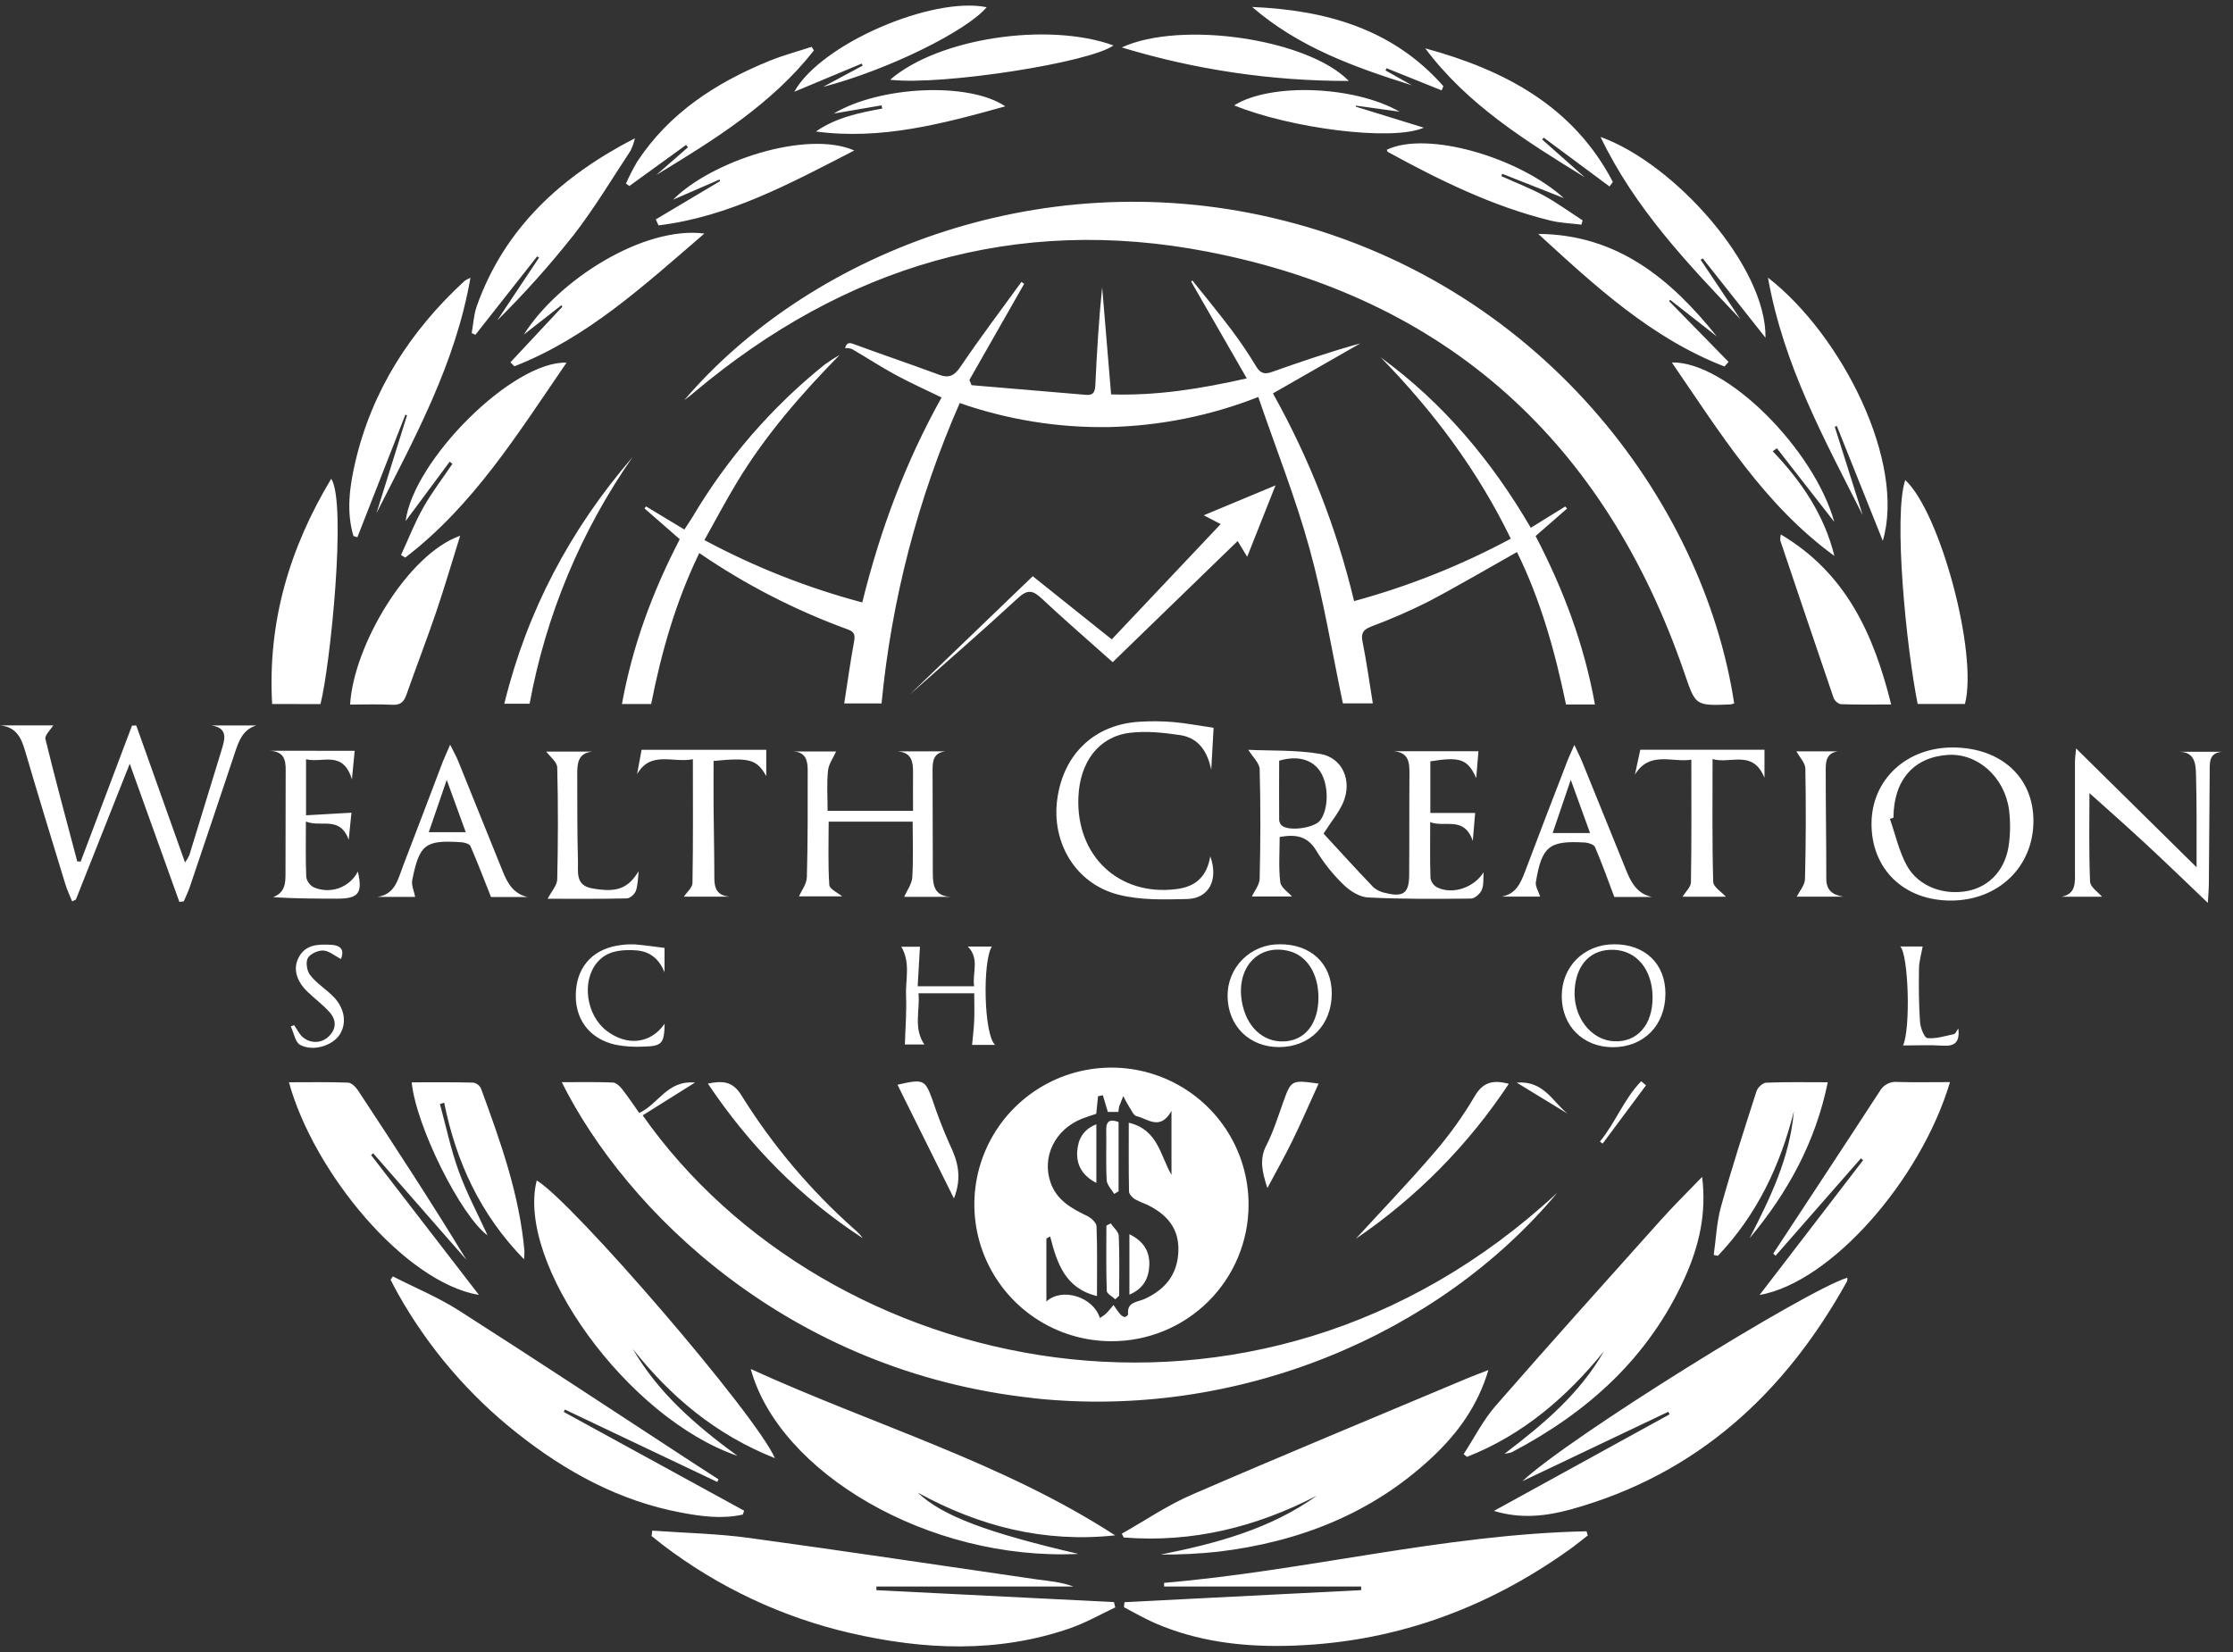 <svg width="200" height="148" viewBox="0 0 200 148" fill="none" xmlns="http://www.w3.org/2000/svg">
<rect x="0" y="0" width="200" height="148" fill="#333333" stroke="none"/>
<path d="M75.693 31.19C75.838 30.597 76.156 30.701 76.615 30.882C79.111 31.8 81.632 32.649 84.122 33.575C85.082 33.93 85.528 33.594 86.073 32.789C87.8 30.231 89.672 27.763 91.485 25.258L91.731 25.427C90.097 28.297 88.462 31.165 86.828 34.033L87.017 34.507L97.265 35.374C98.042 35.443 98.084 34.968 98.111 34.373C98.246 31.491 98.419 28.612 98.715 25.735C98.979 28.894 99.243 32.052 99.517 35.333C103.594 35.46 107.486 34.843 111.668 33.898L106.686 25.227L106.797 25.126C107.948 26.573 109.127 27.998 110.238 29.472C111.051 30.546 111.807 31.662 112.502 32.816C112.872 33.431 113.242 33.563 113.89 33.333C116.497 32.41 119.114 31.516 121.832 30.765C119.257 32.233 116.682 33.717 114.011 35.245C117.28 41.084 119.726 47.345 121.28 53.851C126.156 52.526 130.865 50.65 135.316 48.26C132.319 42.09 128.341 36.809 123.66 32.013C129.244 36.085 133.582 41.245 137.107 47.283L140.188 45.376L140.358 45.559L137.536 48.022C140.015 52.772 141.887 57.727 142.851 63.113H140.261C139.274 58.339 137.977 53.742 135.871 49.455C133.135 50.995 130.536 52.532 127.862 53.933C126.215 54.757 124.525 55.493 122.799 56.136C122.083 56.418 121.886 56.731 122.037 57.492C122.397 59.285 122.646 61.099 122.957 63.013H120.276C119.304 58.403 118.549 53.71 117.289 49.144C116.029 44.578 114.292 40.215 112.698 35.566C108.434 37.243 103.907 38.155 99.326 38.26C94.778 38.335 90.252 37.606 85.959 36.108C82.21 44.651 79.847 53.736 78.957 63.021H75.615C75.901 61.18 76.15 59.348 76.486 57.529C76.589 56.961 76.589 56.626 75.97 56.403C71.252 54.687 66.77 52.383 62.631 49.547C60.527 53.902 59.242 58.404 58.322 63.071H55.705C56.645 57.875 58.43 53.033 60.884 48.308L57.725 45.547L57.863 45.37L61.296 47.439C61.566 47.025 61.812 46.67 62.036 46.3C65.129 41.079 69.139 36.455 73.875 32.652C74.301 32.345 74.744 32.061 75.202 31.802C71.781 35.286 68.586 38.953 66.051 43.135C65.025 44.827 64.098 46.58 63.092 48.384C67.57 50.79 72.316 52.665 77.231 53.971C78.832 47.478 81.106 41.389 84.333 35.609C82.913 34.916 81.531 34.3 80.207 33.58C78.882 32.86 77.605 32.025 76.298 31.264C76.103 31.201 75.898 31.176 75.693 31.19H75.693ZM113.898 19.5C92.731 14.587 72.299 22.964 61.292 35.84C61.617 35.612 61.925 35.362 62.229 35.105C75.592 23.885 90.955 19.209 108.166 22.551C129.666 26.713 143.761 39.688 150.835 60.206C151.868 63.208 151.77 63.24 154.998 63.108C155.108 63.087 155.217 63.059 155.324 63.024C152.581 44.92 137.906 25.072 113.898 19.5ZM92.561 125.263C110.893 127.236 128.911 119.543 139.477 106.859C112.314 132.076 73.964 123.262 57.562 99.924L62.248 96.986C59.75 96.761 58.981 98.918 57.253 99.708C56.76 99.007 56.266 98.266 55.721 97.571C55.517 97.311 55.179 96.99 54.893 96.981C53.393 96.919 51.889 96.951 50.315 96.951C56.079 108.502 70.636 122.895 92.56 125.255L92.561 125.263ZM111.828 107.976C111.843 105.549 111.136 103.173 109.796 101.148C108.457 99.124 106.545 97.541 104.303 96.601C102.062 95.662 99.591 95.407 97.205 95.87C94.818 96.333 92.623 97.493 90.897 99.202C89.171 100.912 87.993 103.094 87.511 105.472C87.029 107.85 87.266 110.318 88.19 112.562C89.115 114.806 90.686 116.726 92.705 118.078C94.724 119.43 97.099 120.153 99.531 120.157C101.14 120.163 102.734 119.854 104.223 119.245C105.712 118.636 107.067 117.741 108.209 116.609C109.351 115.478 110.258 114.133 110.879 112.652C111.5 111.171 111.823 109.582 111.828 107.976ZM93.72 116.591V110.959L94.058 110.77C94.665 113.147 95.392 115.422 98.251 116.11C98.251 113.906 98.29 111.889 98.211 109.862C98.199 109.534 97.718 109.098 97.36 108.927C95.956 108.263 94.647 107.514 94.102 105.962C93.278 103.629 94.502 101.169 96.928 100.216C97.34 100.054 97.767 99.927 98.184 99.785L98.346 98.213L98.778 98.118L99.224 99.616H100.169C100.18 99.444 100.207 99.272 100.248 99.104C100.352 98.798 100.495 98.499 100.608 98.196C100.757 98.506 100.922 98.807 101.102 99.099C101.314 99.425 101.516 99.932 101.807 99.998C102.794 100.221 103.901 101.337 104.925 99.528V105.259C103.913 103.523 103.724 101.198 101.099 100.583C101.099 102.691 101.082 104.713 101.122 106.73C101.122 106.975 101.403 107.271 101.632 107.426C101.992 107.618 102.365 107.786 102.747 107.93C104.502 108.784 105.63 110.043 105.541 112.124C105.453 114.205 104.36 115.514 102.542 116.361C101.903 116.66 100.907 116.606 101.04 117.747C101.04 117.823 100.794 118.017 100.702 117.992C100.532 117.928 100.383 117.815 100.276 117.668C100.076 117.424 99.911 117.179 99.731 116.912C99.509 117.174 99.299 117.448 99.057 117.69C98.886 117.835 98.703 117.964 98.51 118.077C97.93 116.194 95.131 115.296 93.72 116.601L93.72 116.591ZM142.099 137.185C129.335 137.449 116.941 140.735 104.264 141.805V142.135H121.911V142.458L100.714 143.536L100.667 143.987C101.604 144.477 102.516 145.011 103.483 145.429C107.203 147.035 111.141 147.53 115.149 147.449C124.548 147.26 132.991 144.239 140.592 138.807C141.145 138.41 141.67 137.977 142.208 137.56L142.099 137.185ZM58.36 137.611C58.678 137.856 58.989 138.12 59.31 138.366C64.305 142.188 70.062 144.897 76.195 146.31C82.765 147.82 89.365 148.119 95.86 145.867C97.251 145.377 98.548 144.643 99.887 144.004L99.774 143.529L78.495 142.462V142.131H96.138C95.05 141.732 93.957 141.642 92.874 141.497C84.274 140.256 75.681 138.951 67.071 137.778C64.208 137.389 61.304 137.335 58.419 137.127L58.36 137.611ZM100.649 137.741C106.791 138.231 112.52 136.808 117.958 133.988C113.765 136.994 108.929 138.275 103.961 139.27C105.684 139.283 107.406 139.197 109.119 139.013C116.348 138.141 122.857 135.612 128.229 130.596C130.518 128.456 132.343 125.993 133.31 122.74C132.587 123.024 132.025 123.229 131.477 123.457C123.217 126.933 114.935 130.358 106.715 133.921C104.54 134.866 102.55 136.229 100.473 137.402L100.649 137.741ZM99.877 137.55C89.792 131.008 78.254 127.676 67.242 122.645C69.755 131.875 83.115 139.859 96.592 139.212C88.406 137.307 84.398 135.809 82.203 133.723C87.701 136.744 93.526 138.233 99.87 137.55H99.877ZM140.704 135.222C152.014 132.088 159.882 124.805 165.434 114.784C165.46 114.68 165.468 114.573 165.456 114.466C161.688 115.636 140.478 128.805 136.353 132.698L149.425 126.477L149.538 126.709L133.805 135.36C136.212 136.097 138.491 135.832 140.696 135.223L140.704 135.222ZM64.351 132.529C63.469 131.954 62.587 131.383 61.705 130.815C54.846 126.337 48.011 121.818 41.108 117.409C39.243 116.219 37.161 115.361 35.188 114.351L34.981 114.645C35.201 115.066 35.413 115.492 35.647 115.903C38.358 120.73 41.991 124.981 46.34 128.413C50.694 131.858 55.481 134.475 61.018 135.513C62.843 135.856 64.69 136.103 66.533 135.687L66.649 135.341L50.491 126.491C50.528 126.421 50.563 126.349 50.597 126.279L64.244 132.765L64.351 132.529ZM69.409 130.646C67.757 126.778 51.254 107.632 48.073 105.755C46.206 113.186 56.182 127.055 66.05 130.428C62.24 127.645 58.937 124.746 56.678 120.851C60.053 125.113 64.082 128.523 69.402 130.633L69.409 130.646ZM131.39 130.519C136.38 128.56 140.302 125.192 143.653 121.064C141.525 124.793 138.343 127.52 134.752 130.24C134.966 130.216 135.177 130.174 135.383 130.113C142.22 126.531 147.686 121.605 150.895 114.478C152.16 111.663 152.868 108.745 152.451 105.437C151.114 106.825 149.868 108.049 148.704 109.354C143.771 114.865 138.817 120.371 133.955 125.946C132.828 127.239 132.038 128.822 131.093 130.272L131.39 130.519ZM33.426 103.324L41.78 112.872C38.655 107.731 35.367 102.703 32.069 97.694C31.867 97.387 31.485 97.003 31.174 96.991C29.423 96.925 27.669 96.959 25.878 96.959C28.098 105.026 36.223 114.877 42.897 116.012L33.238 103.482L33.426 103.324ZM159.03 112.5C161.576 109.588 164.124 106.678 166.676 103.772L166.869 103.941L157.597 116.016C164.01 114.884 172.048 105.694 174.652 96.944C173.066 96.944 171.515 96.976 169.966 96.932C169.646 96.896 169.322 96.956 169.036 97.104C168.75 97.251 168.514 97.481 168.358 97.762C165.201 102.622 162.007 107.457 158.823 112.302L159.03 112.5ZM112.822 68.923C112.914 72.182 112.901 75.445 112.822 78.716C112.81 79.279 112.349 79.832 112.127 80.314H115.715C115.391 79.94 114.728 79.519 114.667 79.024C114.509 77.71 114.613 76.363 114.613 74.984C115.996 74.74 117.079 74.852 117.895 76.209C118.575 77.328 119.397 78.355 120.34 79.264C120.909 79.82 121.771 80.366 122.525 80.402C125.596 80.556 128.674 80.537 131.749 80.502C132.087 80.502 132.575 80.067 132.718 79.721C132.911 79.253 132.839 78.676 132.881 78.147C132.025 79.508 130.131 80.181 128.727 79.503C128.572 79.42 128.437 79.304 128.333 79.162C128.228 79.021 128.157 78.858 128.123 78.686C128.066 77.075 128.096 75.461 128.096 73.654C129.457 74.164 131.127 73.077 131.911 75.336C132.005 74.215 132.072 73.427 132.123 72.83H128.109V68.207C130.766 67.779 131.449 67.989 132.218 69.705C132.302 68.68 132.364 67.954 132.418 67.301H124.834C126.146 67.416 126.244 68.258 126.238 69.26C126.213 72.318 126.238 75.38 126.213 78.433C126.198 80.015 125.673 80.392 124.117 80.007C123.711 79.937 123.331 79.76 123.017 79.495C121.45 77.863 119.929 76.178 118.545 74.68C119.26 73.561 119.941 72.766 120.321 71.85C121.122 69.916 120.232 67.874 118.232 67.538C116.054 67.174 113.792 67.269 111.805 67.174C112.194 67.81 112.806 68.356 112.823 68.917L112.822 68.923ZM118.248 69.126C119.028 70.296 119.013 72.541 118.221 73.521C117.684 74.187 115.434 74.5 114.803 73.959C114.663 73.825 114.579 73.643 114.569 73.45C114.551 71.671 114.569 69.895 114.569 68.149C116.216 67.664 117.526 68.032 118.251 69.121L118.248 69.126ZM16.065 80.801L16.459 80.751C16.642 80.316 16.857 79.889 17.007 79.442C18.364 75.428 19.712 71.414 21.052 67.399C21.397 66.356 21.757 65.365 22.951 64.993H18.946C20.35 65.213 20.179 66.089 19.895 67.029C18.909 70.222 17.931 73.414 16.96 76.607C16.854 76.839 16.724 77.061 16.573 77.268C15.079 73.062 13.643 69.027 12.205 64.995L11.823 65.007L7.228 77.185L6.919 77.173C5.953 73.522 4.966 69.879 4.068 66.212C3.984 65.869 4.539 65.37 4.768 64.988H0.033C1.466 65.14 1.913 66.112 2.253 67.289C3.422 71.275 4.64 75.246 5.854 79.217C6.012 79.736 6.251 80.23 6.458 80.749C6.673 80.642 6.782 80.622 6.803 80.571C8.379 76.605 9.951 72.636 11.62 68.423C13.147 72.669 14.607 76.729 16.065 80.801ZM170.645 43.003C169.567 46.225 170.741 57.998 171.757 63.064H175.992C177.166 58.534 173.784 45.921 170.645 43.003ZM28.703 63.078C29.576 59.695 31.073 45.04 29.667 42.89C25.929 49.106 23.958 55.721 24.374 63.071L28.703 63.078ZM42.137 24.886C41.958 24.96 41.785 25.05 41.622 25.156C36.748 29.638 33.305 34.99 31.806 41.458C31.312 43.612 31.007 45.828 31.655 48.022L32.01 48.13C33.441 44.472 34.873 40.813 36.307 37.154L36.457 37.201L33.719 45.975C37.138 39.238 40.794 32.603 42.137 24.879V24.886ZM166.838 46.168L164.33 38.226L164.519 38.168C165.853 41.507 167.188 44.846 168.633 48.45C170.702 41.455 165.019 30.064 158.348 24.87C159.754 32.777 163.438 39.409 166.837 46.162L166.838 46.168ZM163.706 96.959C161.733 96.959 159.962 96.922 158.206 96.995C157.892 96.995 157.429 97.426 157.325 97.75C156.218 101.192 155.105 104.637 154.139 108.115C153.752 109.506 153.697 110.99 153.491 112.432L153.865 112.505C157.361 108.833 159.439 104.438 160.665 99.574C160.314 103.701 158.552 107.33 156.702 110.933C160.125 106.847 162.604 102.33 163.707 96.959L163.706 96.959ZM39.782 98.788C40.852 104.056 42.988 108.771 46.934 112.818C46.96 112.574 46.972 112.329 46.971 112.084C46.525 106.999 44.816 102.245 43.075 97.502C43.007 97.368 42.909 97.252 42.788 97.162C42.668 97.073 42.527 97.013 42.379 96.988C40.549 96.944 38.716 96.964 36.874 96.964C37.266 100.932 41.313 108.975 43.669 110.674C42.811 108.794 41.812 106.921 41.094 104.95C40.376 102.979 39.954 100.927 39.402 98.91L39.782 98.788ZM36.329 46.683L40.275 41.365L40.522 41.551C39.644 42.853 38.679 44.111 37.912 45.468C37.145 46.825 36.573 48.303 35.917 49.726L36.299 49.951C42.436 45.258 46.411 38.792 50.746 32.488C45.91 32.327 37.03 41.238 36.332 46.671L36.329 46.683ZM164.297 49.802C163.394 46.129 161.352 43.123 158.772 40.425L159.15 40.161L164.288 46.756C162.458 40.229 154.629 32.371 149.736 32.471C154.059 38.765 158.014 45.231 164.296 49.801L164.297 49.802ZM152.51 23.155L158.127 30.255C158.231 23.922 150.039 14.675 143.351 12.266C146.431 18.678 151.159 23.625 155.873 28.588L152.317 23.268L152.51 23.155ZM48.28 23.079L44.533 28.71C46.979 26.288 49.275 23.719 51.407 21.018C53.247 18.634 54.806 16.038 56.463 13.519C56.644 13.16 56.779 12.78 56.865 12.387C50.285 15.778 45.197 20.418 42.708 27.412C42.434 28.181 42.395 29.029 42.247 29.843L42.582 29.99L48.112 22.968L48.28 23.079ZM110.852 48.469L111.705 49.882L114.243 43.484L107.816 46.163L109.331 46.953L99.575 57.281L92.5 51.623L81.475 62.229C84.731 59.357 88.003 56.507 91.19 53.565C92.034 52.788 92.51 52.882 93.279 53.601C95.338 55.528 97.472 57.371 99.66 59.323L110.852 48.469ZM159.452 48.422C161.032 53.123 162.622 57.819 164.222 62.512C164.277 62.651 164.364 62.776 164.476 62.876C164.588 62.975 164.721 63.048 164.866 63.087C166.321 63.139 167.782 63.114 169.385 63.114C167.821 56.83 165.364 51.363 159.501 47.881C159.461 48.059 159.444 48.241 159.452 48.422L159.452 48.422ZM31.357 63.122C32.626 63.122 33.895 63.073 35.158 63.14C35.87 63.176 36.169 62.883 36.391 62.268C37.269 59.778 38.221 57.309 39.072 54.813C39.812 52.634 40.458 50.42 41.215 47.995C36.467 49.677 31.667 57.859 31.357 63.122ZM46.917 29.975C48.074 29.074 49.179 28.21 50.284 27.346L50.363 27.485L45.718 32.458L46.071 32.817C52.62 30.259 57.663 25.588 63.089 20.922C57.653 20.225 50.01 25.065 46.917 29.976L46.917 29.975ZM154.453 32.835L154.818 32.421L149.499 26.983L149.58 26.854L153.772 30.144C149.656 25.003 144.859 21.003 137.775 20.956C142.856 25.61 147.905 30.301 154.458 32.835L154.453 32.835ZM192.223 75.637C194.001 77.285 195.738 78.974 197.748 80.889C197.792 80.071 197.832 79.665 197.837 79.275C197.866 75.892 197.892 72.508 197.913 69.123C197.913 68.295 197.847 67.448 199.033 67.348H195.087C196.498 67.33 196.656 68.28 196.685 69.306C196.725 70.611 196.73 71.916 196.737 73.223V77.697L185.947 67.052C185.907 67.498 185.848 67.885 185.846 68.276V78.069C185.846 79.048 185.967 80.079 184.642 80.338H188.27C187.944 79.946 187.217 79.476 187.197 78.979C187.083 76.147 187.143 73.304 187.143 71.052C188.581 72.34 190.423 73.968 192.223 75.637ZM74.124 72.642C74.124 71.386 74.04 70.194 74.161 69.038C74.223 68.431 74.655 67.861 74.884 67.325H71.004C72.131 67.337 72.336 68.108 72.341 68.933C72.341 72.152 72.358 75.372 72.267 78.591C72.25 79.203 71.774 79.815 71.556 80.305H75.431C75.062 79.992 74.302 79.658 74.277 79.277C74.151 77.39 74.22 75.492 74.22 73.611H81.743C81.743 75.347 81.81 76.98 81.708 78.603C81.671 79.198 81.237 79.768 80.986 80.344H85.124C83.674 80.265 83.548 79.293 83.548 78.202C83.548 75.144 83.531 72.081 83.526 69.028C83.526 68.233 83.57 67.452 84.658 67.314H80.389C81.681 67.41 81.785 68.277 81.777 69.246C81.765 70.343 81.777 71.45 81.777 72.642L74.124 72.642ZM167.623 73.763C167.601 77.847 170.513 80.68 174.727 80.68C178.998 80.68 182.145 77.632 182.125 73.509C182.111 69.621 179.215 66.989 174.929 66.965C170.763 66.943 167.643 69.844 167.623 73.763ZM174.447 67.632C177.091 67.451 179.523 69.572 179.937 72.528C180.065 73.535 180.065 74.554 179.937 75.561C179.678 77.816 178.265 79.398 176.294 79.804C174.121 80.255 171.812 79.425 170.777 77.527C170.079 76.245 169.761 74.758 169.272 73.365L169.588 73.258C169.603 69.906 171.386 67.841 174.447 67.632ZM141.941 15.882L138.12 12.496L138.273 12.337L144.158 16.707L144.456 16.298C140.922 9.524 134.779 6.273 127.653 4.331C131.422 9.379 136.672 12.64 141.941 15.882ZM72.699 4.194C71.426 4.613 70.121 4.958 68.883 5.465C64.128 7.405 59.943 10.117 57.069 14.486C56.697 15.12 56.362 15.774 56.063 16.445L56.369 16.663L61.447 12.986L61.619 13.194L58.776 15.679C63.968 12.528 69.112 9.343 72.898 4.52L72.699 4.194ZM105.07 64.687C104.086 64.606 103.097 64.596 102.111 64.657C98.046 64.875 95.222 67.551 94.687 71.652C94.181 75.518 96.349 79.163 100.145 80.145C102.118 80.654 104.271 80.595 106.338 80.541C108.277 80.49 109.155 78.828 108.4 76.72C108.084 78.566 107.066 79.454 105.324 79.657C100.224 80.289 96.374 76.693 96.586 71.431C96.714 68.263 98.404 65.996 101.191 65.653C102.658 65.472 104.202 65.634 105.68 65.854C107.372 66.099 108.146 67.348 108.486 68.961C108.553 67.754 108.619 66.549 108.696 65.198C107.408 65.016 106.244 64.789 105.07 64.687ZM58.981 20.191C65.32 19.419 70.82 16.41 76.517 13.482C72.224 11.607 63.664 14.462 60.286 17.889L64.454 16.08L64.496 16.224L58.734 19.657L58.981 20.191ZM124.318 13.622C128.96 16.158 133.69 18.489 138.87 19.762C139.77 19.985 140.717 20.007 141.64 20.127L141.748 19.743C140.588 18.993 139.468 18.171 138.258 17.512C137.047 16.854 135.734 16.352 134.469 15.779L134.55 15.571L140.072 17.75C135.987 14.063 127.794 11.693 124.208 13.416C124.242 13.488 124.261 13.59 124.318 13.622ZM120.811 7.257C117.188 3.506 105.803 1.793 100.47 4.25C107.064 6.252 113.919 7.264 120.811 7.252V7.257ZM99.74 4.074C93.856 1.937 84.032 3.41 79.725 7.144C84.293 7.688 97.703 5.604 99.74 4.057V4.074ZM126.454 7.639L124.094 6.309L124.19 6.113L129.123 8.097L129.276 7.719C124.764 2.59 118.761 0.904 112.15 0.625C116.302 4.226 121.329 6.028 126.454 7.639ZM88.368 0.647C83.516 -0.352 73.512 3.927 71.14 8.221L77.181 5.697L77.262 5.881L73.716 7.786C79.526 6.28 86.619 2.757 88.368 0.647ZM140.423 68.07C139.135 71.409 137.843 74.746 136.58 78.108C136.186 79.148 135.751 80.106 134.491 80.326H137.944C137.801 79.861 137.495 79.408 137.562 79.019C138.097 75.807 138.756 75.29 141.963 75.481C142.279 75.498 142.76 75.665 142.859 75.89C143.48 77.345 144.018 78.827 144.585 80.355H147.947C146.632 80.067 146.1 79.077 145.668 78.015C144.348 74.773 143.046 71.527 141.722 68.283C141.549 67.855 141.334 67.441 141.009 66.734C140.737 67.373 140.562 67.715 140.423 68.07ZM139.066 74.627L140.686 69.86C141.325 71.63 141.85 73.092 142.413 74.627H139.066ZM45.025 78.054C43.691 74.773 42.379 71.483 41.047 68.203C40.879 67.784 40.65 67.39 40.319 66.719C40.006 67.434 39.826 67.828 39.661 68.237C38.469 71.353 37.301 74.48 36.095 77.588C35.648 78.741 35.416 80.107 33.816 80.352H37.185C37.086 79.833 36.83 79.301 36.923 78.842C37.567 75.625 38.09 75.24 41.328 75.456C41.612 75.475 42.048 75.603 42.135 75.799C42.774 77.268 43.339 78.754 43.977 80.362H47.25C45.968 80.066 45.45 79.106 45.026 78.066L45.025 78.054ZM40.009 69.865C40.618 71.542 41.141 72.976 41.716 74.555H38.403C38.926 73.04 39.422 71.588 40.009 69.877V69.865ZM74.677 10.173L78.958 9.438L79.02 9.727C76.931 10.105 74.861 10.54 73.076 11.781C78.919 12.563 84.421 11.091 90.042 9.527C86.775 7.316 78.793 7.702 74.677 10.172L74.677 10.173ZM127.524 11.439L121.44 9.558V9.463L125.355 10.006C121.288 7.671 113.763 7.406 110.542 9.44C115.494 11.472 124.677 12.699 127.523 11.438L127.524 11.439ZM24.182 67.257C25.711 67.353 25.588 68.438 25.586 69.436C25.586 72.374 25.581 75.306 25.571 78.233C25.571 79.104 25.556 79.946 24.459 80.377C26.432 80.507 28.302 80.504 30.181 80.51C32.12 80.51 32.502 80.02 32.05 78.078C31.697 78.771 31.091 79.303 30.358 79.566C29.625 79.829 28.819 79.803 28.104 79.493C27.93 79.403 27.78 79.274 27.663 79.116C27.547 78.959 27.467 78.778 27.431 78.585C27.361 77.014 27.398 75.439 27.398 73.596C28.745 74.166 30.435 73.038 31.231 75.234C31.339 74.189 31.424 73.393 31.478 72.809L27.411 73.041V68.019C28.873 68.393 30.711 67.167 31.52 69.82C31.631 68.689 31.7 67.977 31.766 67.265L24.182 67.257ZM62.022 79.088C62.022 79.521 61.504 79.945 61.254 80.328H65.339C64.224 80.232 63.975 79.593 63.98 78.614C63.98 76.539 63.93 74.452 63.913 72.383C63.901 70.973 63.913 69.563 63.913 68.172C67.141 67.856 67.795 68.033 68.629 69.534V67.174H57.464L57.059 69.361C58.292 67.216 60.289 68.381 62.058 68.016C62.059 71.838 62.087 75.456 62.022 79.087V79.088ZM153.444 78.995C153.343 75.389 153.387 71.775 153.387 68.002C154.986 68.477 156.981 67.104 158.036 69.677V67.168H146.913C146.765 67.853 146.6 68.624 146.432 69.395C147.742 67.251 149.759 68.328 151.486 68.061C151.486 71.805 151.513 75.406 151.449 79.027C151.449 79.472 150.955 79.911 150.694 80.337H154.579C154.223 79.931 153.459 79.474 153.444 78.994V78.995ZM45.169 63.044H47.437C48.892 55.106 52.036 47.572 56.657 40.95C51.088 47.415 47.203 54.727 45.169 63.044ZM52.977 79.576C51.512 79.297 51.793 78.073 51.766 77.128C51.687 74.562 51.719 71.987 51.7 69.426C51.7 68.415 51.729 67.453 53.093 67.331H48.922C49.238 67.766 49.895 68.254 49.909 68.759C49.995 72.096 49.983 75.44 49.909 78.779C49.897 79.316 49.401 79.84 49.05 80.518C51.33 80.518 53.737 80.542 56.132 80.486C56.423 80.486 56.854 80.102 56.955 79.805C57.14 79.254 57.133 78.637 57.202 78.047C56.235 79.616 55.241 79.999 52.977 79.576ZM161.697 68.863C161.759 72.159 161.748 75.454 161.665 78.749C161.65 79.302 161.171 79.844 160.925 80.331H165.093C164.133 80.169 163.574 79.763 163.574 78.727C163.574 75.513 163.522 72.301 163.522 69.089C163.522 68.342 163.497 67.499 164.595 67.31H160.895C161.174 67.827 161.685 68.336 161.697 68.855L161.697 68.863ZM88.836 84.799H86.683C87.763 85.888 87.07 87.151 87.248 88.356H82.192C82.263 87.11 82.33 85.952 82.396 84.816H80.724C81.575 86.241 81.089 87.776 81.151 89.223C81.212 90.669 81.089 92.131 81.045 93.573H82.791C81.79 92.104 82.413 90.54 82.266 88.988H87.258C87.258 89.827 87.285 90.596 87.258 91.359C87.231 92.122 87.132 92.862 87.066 93.609H89.127C88.126 92.743 87.98 86.167 88.836 84.799ZM135.138 97.093C133.742 96.736 132.837 96.919 132.085 98.205C131.05 99.963 129.862 101.627 128.533 103.177C126.232 105.87 123.78 108.416 121.435 110.98C126.865 107.285 131.52 102.568 135.138 97.093ZM77.27 110.926C77.071 110.64 76.833 110.383 76.563 110.162C72.611 106.66 69.189 102.606 66.403 98.124C65.644 96.885 64.758 96.8 63.399 97.076C67.151 102.668 71.701 107.293 77.27 110.926ZM114.607 84.597C113.99 84.591 113.378 84.708 112.807 84.941C112.237 85.175 111.718 85.52 111.283 85.956C110.849 86.391 110.508 86.908 110.279 87.478C110.05 88.047 109.938 88.657 109.95 89.271C109.99 91.924 111.899 93.805 114.555 93.807C117.335 93.807 119.286 91.817 119.281 88.979C119.274 86.329 117.402 84.571 114.608 84.596L114.607 84.597ZM115.32 93.271C113.411 93.515 111.82 92.267 111.307 90.11C110.551 86.927 112.54 84.518 115.386 85.187C117.036 85.573 118.087 87.202 118.087 89.371C118.087 91.54 117.042 93.042 115.321 93.269L115.32 93.271ZM144.539 84.597C141.866 84.614 139.875 86.597 139.878 89.248C139.88 91.9 141.768 93.799 144.426 93.817C147.218 93.832 149.162 91.858 149.164 89.02C149.167 86.334 147.327 84.578 144.54 84.596L144.539 84.597ZM144.604 93.288C142.495 93.204 140.884 91.111 141.037 88.656C141.18 86.365 142.517 85.005 144.562 85.091C146.606 85.177 148.014 86.897 148.014 89.373C148.017 91.804 146.656 93.368 144.604 93.288ZM85.44 107.37C86.192 105.45 85.775 103.994 85.057 102.515C84.477 101.215 83.963 99.886 83.516 98.534C82.85 96.713 82.726 96.642 80.383 97.18C82.059 100.555 83.704 103.873 85.44 107.368L85.44 107.37ZM114.916 98.782C114.45 100.08 114.041 101.412 113.411 102.634C112.782 103.855 113.049 105.011 113.513 106.435C114.337 104.888 115.094 103.552 115.765 102.176C116.561 100.54 117.284 98.868 118.1 97.079C115.644 96.738 115.649 96.748 114.916 98.782ZM56.909 84.61C56.497 84.587 56.084 84.603 55.675 84.659C53.248 84.933 51.751 86.446 51.584 88.777C51.408 91.225 52.738 93.073 55.157 93.602C55.961 93.753 56.78 93.808 57.597 93.766C59.296 93.727 59.487 93.5 59.528 91.715C58.295 93.493 56.198 93.757 54.349 92.359C52.499 90.961 52.069 87.883 53.49 86.219C54.319 85.239 55.441 85.095 56.618 85.119C57.833 85.146 58.864 85.533 59.52 87.097V84.921C58.615 84.808 57.764 84.684 56.909 84.61ZM26.047 91.955C26.317 92.528 26.441 93.377 26.89 93.615C28.067 94.231 29.786 93.671 30.419 92.696C31.11 91.631 30.861 90.236 29.753 89.178C29.105 88.558 28.32 88.054 27.78 87.359C27.492 86.994 27.363 86.218 27.566 85.839C27.768 85.459 28.486 85.129 28.954 85.156C29.487 85.185 29.995 85.645 30.545 85.917C30.791 85.253 30.715 84.693 29.613 84.641C28.461 84.585 27.363 84.609 26.744 85.79C26.231 86.769 26.534 87.885 27.555 88.862C28.203 89.484 28.937 90.025 29.529 90.694C30.12 91.364 30.14 92.136 29.499 92.796C29.216 93.101 28.832 93.292 28.418 93.334C28.004 93.374 27.589 93.263 27.252 93.019C26.855 92.775 26.638 92.243 26.339 91.841L26.047 91.955ZM175.018 92.643C174.223 92.809 173.407 93.079 172.628 93.002C172.354 92.976 172.007 92.086 171.969 91.57C171.861 89.994 171.848 88.405 171.875 86.821C171.875 86.138 172.09 85.46 172.203 84.796H170.201C170.94 85.568 171.14 92.141 170.447 93.662C171.661 93.662 172.847 93.604 174.021 93.68C175.086 93.748 175.545 93.364 175.398 92.142C175.213 92.397 175.149 92.615 175.018 92.639L175.018 92.643ZM146.994 96.869C145.45 98.451 144.691 100.583 143.295 102.272L143.541 102.456L147.428 97.228L146.994 96.869ZM140.401 99.77C139.072 98.727 138.29 96.793 135.844 96.989L140.401 99.77ZM101.156 115.984C102.414 115.453 102.883 114.527 102.938 113.372C102.988 112.132 102.445 111.198 101.156 110.573V115.984ZM100.238 116.079C100.238 114.294 100.282 112.507 100.203 110.725C100.189 110.341 99.735 109.976 99.483 109.601L99.094 109.804C99.094 111.751 99.061 113.697 99.128 115.641C99.128 115.903 99.621 116.15 99.893 116.402L100.238 116.079ZM100.186 106.729V100.519C99.446 100.254 99.069 100.389 99.081 101.219C99.108 102.725 99.039 104.233 99.121 105.736C99.143 106.152 99.555 106.549 99.787 106.96L100.186 106.729ZM98.196 100.723C97.017 101.186 96.566 102.057 96.484 103.11C96.391 104.334 96.911 105.313 98.196 105.977V100.723Z" fill="white"/>
</svg>
